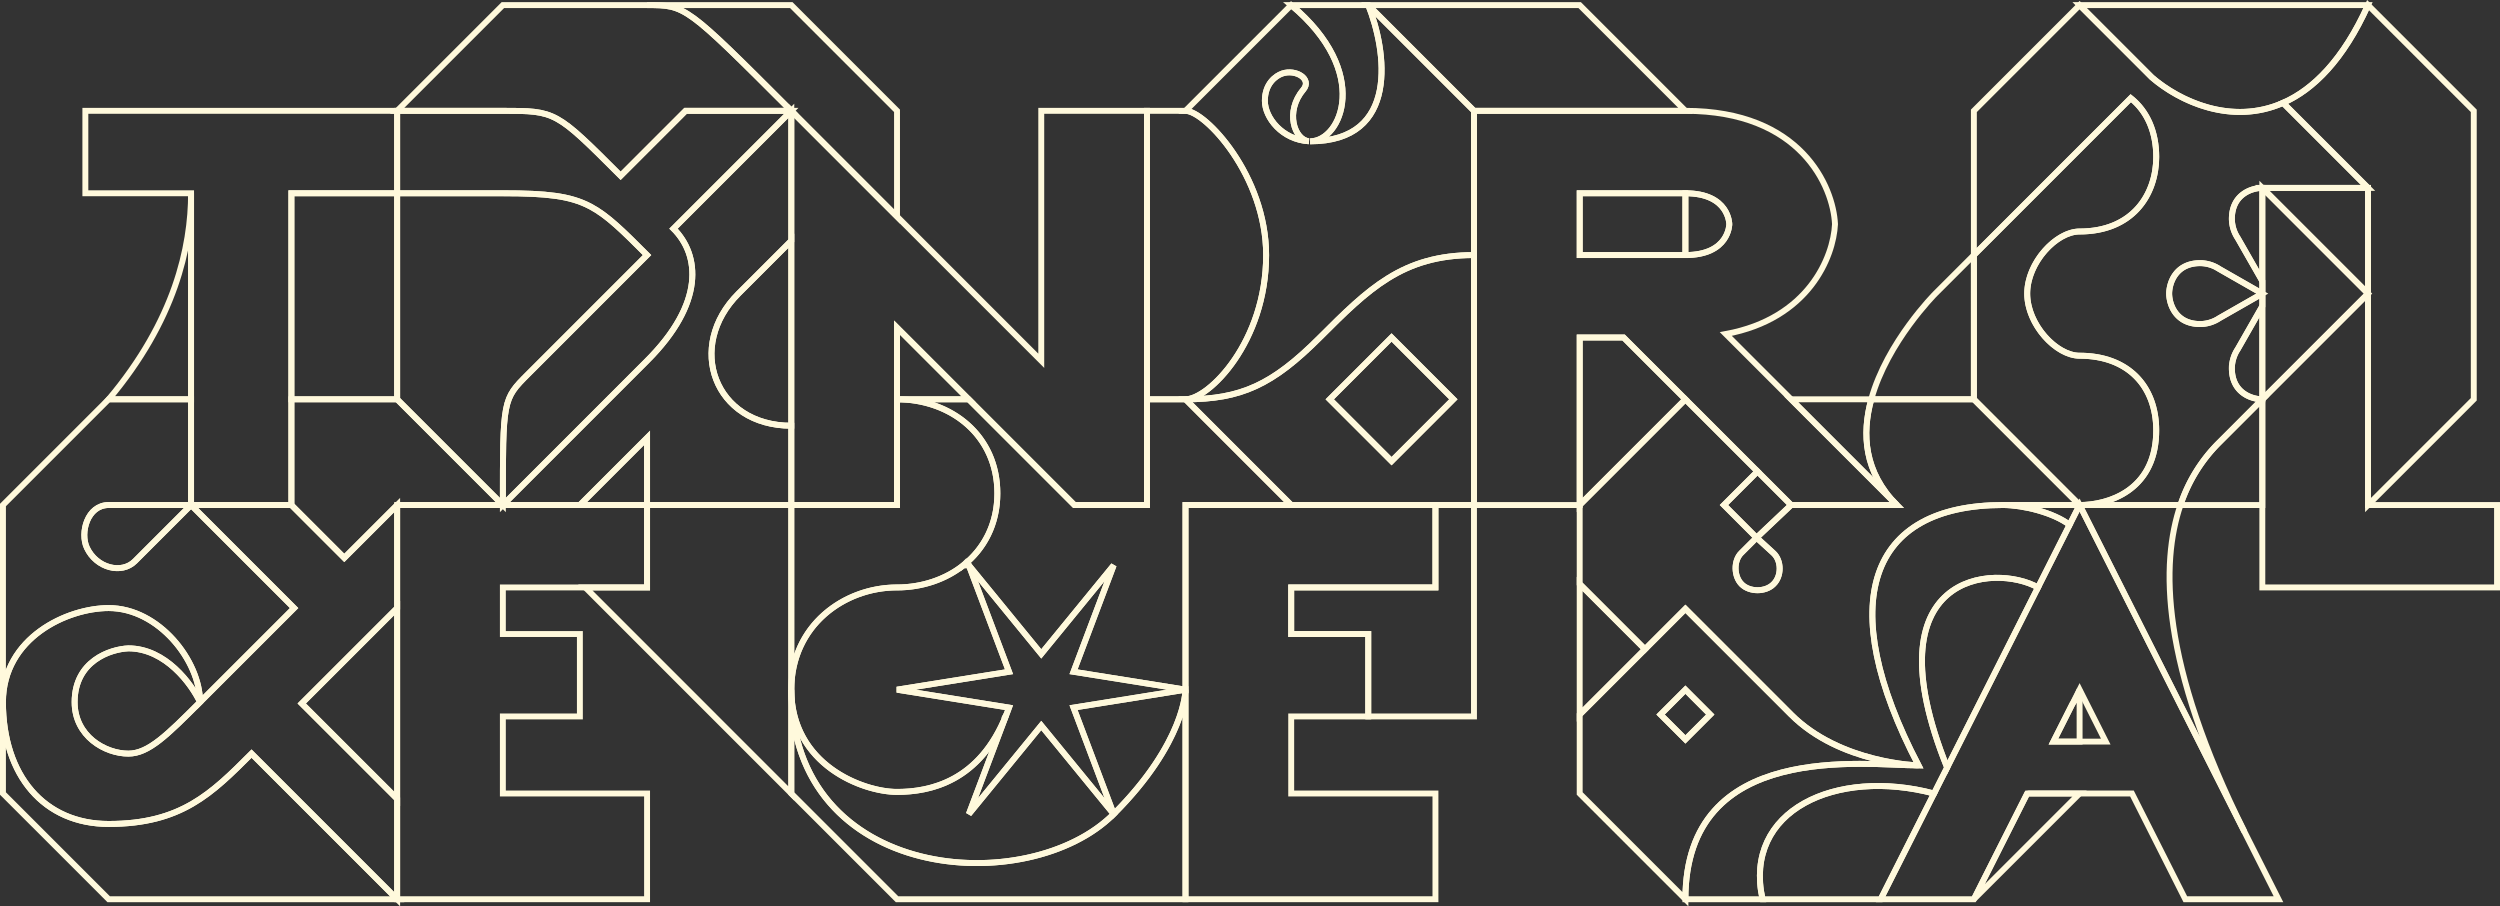 <svg id="Layer_1" data-name="Layer 1" xmlns="http://www.w3.org/2000/svg" viewBox="0 0 2535.129 919.095"><rect x="0" y="0" width="2535.129" height="919.095" fill="#333333" stroke="none"/><defs><style>.cls-1,.cls-2{fill:none;stroke:#fff9dc;stroke-width:6px;}.cls-1{stroke-miterlimit:10;}</style></defs><path class="cls-1" d="M2578.85,200.651V493.187l-107.216,107.2V278.794l-86.206-86.2c30.6-13.5,61.02-43.327,86.206-99.134Z" transform="translate(-70.319 -88.264)"/><polygon class="cls-2" points="2401.314 297.727 2294.117 404.923 2294.117 190.53 2401.314 297.727"/><path class="cls-2" d="M2325.4,93.459h146.234c-25.195,55.8-55.6,85.633-86.2,99.134-52.253,23.05-104.994-1.632-133.165-26l-73.133-73.133Z" transform="translate(-70.319 -88.264)"/><path class="cls-2" d="M2471.633,278.8H2364.438c-10.3,0-30.891,6.291-30.891,31.492a35.934,35.934,0,0,0,5.978,19.391l24.913,43.586V385.99l-43.591-24.908a35.585,35.585,0,0,0-19.391-5.978c-25.2,0-31.487,20.592-31.487,30.886s6.291,30.891,31.487,30.891a35.585,35.585,0,0,0,19.391-5.978l43.591-24.913v12.731l-24.913,43.586a35.849,35.849,0,0,0-5.978,19.392c0,25.2,20.593,31.491,30.891,31.491l-43.591,43.617a160.434,160.434,0,0,0-39.409,63.578H2179.133c28.885,0,75.334-14.383,77.623-71.275v-.37c.056-1.344.082-2.719.082-4.064,0-44.5-28.253-75.7-77.705-75.7-23.625,0-53.115-31.492-53.115-62.983s29.49-62.978,53.115-62.978c53.11,0,77.705-36.638,77.705-75.708,0-25.17-9.036-46.075-25.8-59.489l-22.993,22.994L2071.933,346.925V200.654l107.2-107.195,73.133,73.133c28.171,24.369,80.912,49.051,133.165,26Z" transform="translate(-70.319 -88.264)"/><path class="cls-2" d="M2364.438,493.185v0c-10.3,0-30.891-6.291-30.891-31.491a35.849,35.849,0,0,1,5.978-19.392l24.913-43.586Z" transform="translate(-70.319 -88.264)"/><path class="cls-2" d="M2364.437,493.187v107.2h-83.009a160.662,160.662,0,0,1,39.418-63.585Z" transform="translate(-70.319 -88.264)"/><path class="cls-2" d="M2364.438,278.8v94.469l-24.913-43.586a35.934,35.934,0,0,1-5.978-19.391C2333.547,285.086,2354.14,278.8,2364.438,278.8Z" transform="translate(-70.319 -88.264)"/><path class="cls-2" d="M2364.438,385.99,2320.847,410.9a35.585,35.585,0,0,1-19.391,5.978c-25.2,0-31.487-20.592-31.487-30.891s6.291-30.886,31.487-30.886a35.585,35.585,0,0,1,19.391,5.978Z" transform="translate(-70.319 -88.264)"/><path class="cls-2" d="M2346.337,931.807l-167.2-331.423h102.289C2261.373,659.408,2260.926,760.4,2346.337,931.807Z" transform="translate(-70.319 -88.264)"/><path class="cls-2" d="M2256.838,524.676c0,1.345-.026,2.72-.082,4.064v.37c-2.289,56.892-48.738,71.275-77.623,71.275l-13.7-13.67-93.5-93.525V346.925l136.116-136.116,22.993-22.994c16.76,13.414,25.8,34.319,25.8,59.489,0,39.07-24.6,75.708-77.705,75.708-23.625,0-53.115,31.492-53.115,62.978s29.49,62.983,53.115,62.983C2228.585,448.973,2256.838,480.177,2256.838,524.676Z" transform="translate(-70.319 -88.264)"/><path class="cls-2" d="M2179.139,787.637v52.651h-26.57l18.547-36.77A91.5,91.5,0,0,0,2179.139,787.637Z" transform="translate(-70.319 -88.264)"/><path class="cls-2" d="M2179.139,600.384l-10.16,20.075c-16.41-12.44-46.93-20.075-67.556-20.075Z" transform="translate(-70.319 -88.264)"/><path class="cls-2" d="M2179.139,892.919l-107.2,107.2,8.979-17.856,44.813-88.791c.712-.183,1.465-.346,2.178-.55Z" transform="translate(-70.319 -88.264)"/><path class="cls-2" d="M2015.809,864.435s-79.365-1.751-129.206-51.572l-107.2-107.2-40.985,40.985L1672.21,680.44V600.384l107.2-107.2,73.134,73.134-34.063,34.063,33.086,33.126-15.6,15.575c-7.8,7.778-7.554,23.639.489,31.66,8.042,8.043,24.106,8.043,32.149,0,8.49-8.021,8.49-23.882,0-31.66l-17.042-15.575,35.04-33.126h107.2c-33.127-33.126-35.631-71.852-25.939-107.2h104.081l93.494,93.535,13.7,13.662h-77.716C1965.336,600.384,1929.38,699.029,2015.809,864.435Z" transform="translate(-70.319 -88.264)"/><path class="cls-2" d="M2168.979,620.459l-32.027,63.5c-43.775-24.7-171.7-15.372-92.13,182.652l-6.658,13.153-6.637,13.152c-99.256-26.3-193.87,16.96-173.9,107.2h-78.224c0-162.047,182.509-135.681,236.4-135.681-86.429-165.406-50.473-264.051,85.614-264.051C2122.049,600.384,2152.569,608.019,2168.979,620.459Z" transform="translate(-70.319 -88.264)"/><path class="cls-2" d="M2136.952,683.962l-92.13,182.652C1965.255,668.59,2093.177,659.265,2136.952,683.962Z" transform="translate(-70.319 -88.264)"/><path class="cls-2" d="M2071.933,346.925V493.19h-104.08c15.989-58.175,65.01-107.2,65.01-107.2Z" transform="translate(-70.319 -88.264)"/><path class="cls-2" d="M2031.527,892.919l-54.1,107.2h-119.8C1837.657,909.879,1932.271,866.614,2031.527,892.919Z" transform="translate(-70.319 -88.264)"/><path class="cls-2" d="M1993.8,600.384l-87.672-87.651L1886.6,493.187h81.258C1958.169,528.532,1960.673,567.258,1993.8,600.384Z" transform="translate(-70.319 -88.264)"/><path class="cls-2" d="M1886.6,812.861c49.852,49.826,129.219,51.571,129.219,51.571-53.91,0-236.414-26.371-236.414,135.684l-107.195-107.2V812.861l66.211-66.21,40.984-40.985Zm-82,0L1779.4,787.635l-25.2,25.226,25.2,25.2Z" transform="translate(-70.319 -88.264)"/><polygon class="cls-2" points="1816.283 512.12 1781.243 545.246 1748.158 512.12 1782.221 478.057 1816.283 512.12"/><path class="cls-2" d="M1868.607,649.092c8.5,7.78,8.5,23.625,0,31.661-8.036,8.041-24.108,8.041-32.144,0s-8.3-23.881-.487-31.661l15.584-15.584Z" transform="translate(-70.319 -88.264)"/><path class="cls-2" d="M1823.913,315.585s0,31.334-44.507,31.334V284.25C1823.913,284.25,1823.913,315.585,1823.913,315.585Z" transform="translate(-70.319 -88.264)"/><polygon class="cls-2" points="1709.083 699.371 1734.278 724.597 1709.083 749.797 1683.883 724.597 1709.083 699.371"/><rect class="cls-1" x="1601.891" y="195.987" width="107.196" height="62.669"/><polygon class="cls-2" points="1709.087 404.923 1601.891 512.12 1601.891 342.234 1646.377 342.234 1709.087 404.923"/><polygon class="cls-2" points="1709.087 112.387 1494.694 112.387 1387.497 5.191 1601.891 5.191 1709.087 112.387"/><polygon class="cls-2" points="1668.098 658.387 1601.888 724.597 1601.888 592.176 1668.098 658.387"/><polygon class="cls-2" points="1494.689 512.122 1494.689 726.512 1387.489 726.512 1387.489 642.942 1309.348 642.942 1309.348 595.692 1455.619 595.692 1455.619 512.122 1494.689 512.122"/><path class="cls-2" d="M1408.728,430.5c-48.05,48.07-79.93,62.69-136.25,62.69l107.19,107.2h185.35V346.916C1492.328,346.916,1457.818,381.446,1408.728,430.5Zm72.71,125.38-62.69-62.69,62.69-62.69,62.67,62.69Z" transform="translate(-70.319 -88.264)"/><path class="cls-2" d="M1457.817,93.455c18.385,46.055,32.311,138.124-59.005,138.124,31.742,0,62.405-70.04-19.138-138.124l-107.2,107.2c19.993,0,81.766,65.866,81.766,146.268,0,88.119-58.149,146.268-81.766,146.268,56.316,0,88.2-14.619,136.25-62.689,49.089-49.048,83.6-83.579,156.285-83.579V200.651Zm-104.855,97.057c0-17.306,10.831-25.328,17.591-27.67,13.783-4.764,30.54,5.559,21.378,16.37-18.772,22.132-9.081,50.941,5.762,52.305C1370.471,229.97,1352.962,207.574,1352.962,190.512Z" transform="translate(-70.319 -88.264)"/><polygon class="cls-2" points="1411.118 342.231 1473.782 404.926 1411.118 467.616 1348.422 404.926 1411.118 342.231"/><path class="cls-2" d="M1457.812,93.459c18.391,46.049,32.318,138.117-59.006,138.117,31.748,0,62.408-70.044-19.135-138.117Z" transform="translate(-70.319 -88.264)"/><path class="cls-2" d="M1370.548,162.846c13.788-4.777,30.547,5.547,21.392,16.359-18.791,22.137-9.092,50.939,5.753,52.315-27.227-1.545-44.736-23.944-44.736-41.016C1352.957,173.2,1363.8,165.191,1370.548,162.846Z" transform="translate(-70.319 -88.264)"/><path class="cls-2" d="M1379.668,600.386h-107.19v187.25l-113.55-18.16,40.71-107.94-73.43,89.78-73.42-89.81-5.45-.08.01-.01a90.958,90.958,0,0,0,7.43-6.58c.59-.57,1.17-1.16,1.75-1.76,15.5-16.12,25.17-38.03,25.17-64.5,0-59.03-47.23-95.39-101.76-95.39h72.69l107.2,107.2h73.58v-107.2h39.07Z" transform="translate(-70.319 -88.264)"/><path class="cls-1" d="M1354.244,346.919c0,88.119-58.149,146.268-81.766,146.268h-39.072V200.651h39.072C1292.471,200.651,1354.244,266.517,1354.244,346.919Z" transform="translate(-70.319 -88.264)"/><path class="cls-2" d="M1272.478,787.636v212.48H979.948l-107.2-107.2V787.636c0,.81.01,1.61.02,2.41,0,.89.02,1.78.04,2.67.02.85.04,1.69.07,2.53.01.52.03,1.05.06,1.57.02.66.05,1.32.08,1.98.03.68.07,1.35.11,2.02.04.84.1,1.67.15,2.49.01.16.02.33.04.49q.075,1.155.18,2.31a2.458,2.458,0,0,0,.02.28c.06.67.11,1.33.18,2,.14,1.57.3,3.12.49,4.65.08.75.17,1.49.26,2.22.01.06.02.12.03.19.09.73.19,1.46.29,2.18.09.7.19,1.39.3,2.08.25,1.66.52,3.31.81,4.94l.33,1.8c.3,1.63.62,3.24.97,4.83q.15.75.33,1.5c.13.62.27,1.24.42,1.85s.29,1.21.44,1.81c.23,1,.49,1.98.75,2.96.17.67.35,1.34.54,2,.16.62.34,1.23.52,1.83s.35,1.22.53,1.82.36,1.21.55,1.81l.45,1.41c.3.95.62,1.89.94,2.82.17.5.34.99.51,1.48.2.56.4,1.12.6,1.67.19.52.38,1.03.58,1.54.23.64.47,1.27.72,1.9s.5,1.28.76,1.92c.33.81.66,1.61,1,2.4.29.68.58,1.35.87,2.02.03.07.06.13.09.2.3.68.6,1.35.91,2.01.32.7.64,1.39.97,2.08s.66,1.37,1,2.05c.29.61.6,1.21.9,1.8.08.15.15.31.24.46.27.54.55,1.08.84,1.61q.645,1.23,1.32,2.43c.31.56.62,1.12.94,1.68.37.65.74,1.29,1.12,1.93.31.53.63,1.06.94,1.58.3.49.59.97.89,1.45.35.55.69,1.1,1.05,1.65.66,1.05,1.35,2.09,2.04,3.11.34.51.69,1.02,1.04,1.52q2.49,3.615,5.18,7.03c.38.49.76.97,1.14,1.45.8,1,1.61,1.98,2.42,2.94.46.54.92,1.08,1.38,1.61.41.47.81.93,1.23,1.39q.375.435.78.87c.48.53.96,1.06,1.45,1.58s.97,1.05,1.47,1.56q4.92,5.16,10.26,9.79c.54.47,1.08.94,1.62,1.39.46.4.92.79,1.39,1.17.93.77,1.86,1.53,2.8,2.26.44.36.88.71,1.33,1.05q3.93,3.06,8.05,5.85c.59.41,1.18.8,1.77,1.19s1.18.79,1.78,1.17,1.19.77,1.8,1.15,1.2.75,1.81,1.12,1.21.74,1.82,1.1,1.22.73,1.84,1.08,1.24.72,1.86,1.06q2.79,1.575,5.64,3.04c.63.33,1.26.66,1.9.97a188.779,188.779,0,0,0,17.65,7.76c.67.26,1.34.52,2.01.76,1.31.49,2.63.96,3.95,1.41.72.25,1.43.49,2.14.73.68.23,1.37.46,2.05.67.69.23,1.37.45,2.06.65.69.22,1.37.43,2.06.63s1.38.42,2.07.61c.8.23,1.6.46,2.4.68,1.28.36,2.57.7,3.86,1.02.7.19,1.4.36,2.1.53.09.02.18.04.28.07,1.29.32,2.58.62,3.88.91.73.16,1.45.32,2.17.47s1.41.31,2.11.45c.72.14,1.43.28,2.14.42,1.42.28,2.84.55,4.26.79.72.12,1.43.24,2.14.36,1.43.24,2.87.47,4.3.67,2.87.42,5.74.79,8.62,1.09,3.6.4,7.21.7,10.82.92a243.314,243.314,0,0,0,27.8.15,240.254,240.254,0,0,0,29.79-3.38q7.32-1.29,14.44-3.03c.79-.2,1.58-.39,2.37-.59,3.14-.8,6.26-1.67,9.33-2.6.77-.24,1.54-.47,2.3-.71q2.295-.72,4.55-1.49c.76-.26,1.51-.52,2.26-.78,1.49-.53,2.98-1.07,4.45-1.63q3.315-1.26,6.56-2.62c1.44-.6,2.86-1.22,4.28-1.86q4.23-1.9,8.32-3.99,2.04-1.035,4.03-2.13a145.67,145.67,0,0,0,33.41-24.57C1272.478,840.946,1272.478,787.636,1272.478,787.636Z" transform="translate(-70.319 -88.264)"/><path class="cls-1" d="M1158.929,805.826l113.547-18.191s0,53.315-72.819,126.135Z" transform="translate(-70.319 -88.264)"/><path class="cls-2" d="M1272.476,787.635l-113.547,18.191,40.728,107.944-73.446-89.779-73.42,89.779,37.982-100.709a2.7,2.7,0,0,0,.2-.457c.887-2.2,1.713-4.459,2.545-6.778L979.945,787.635l113.574-18.16-40.728-107.97,73.42,89.81,73.446-89.81-40.728,107.97Z" transform="translate(-70.319 -88.264)"/><path class="cls-2" d="M1126.211,823.991l73.446,89.779c-86.346,86.346-326.912,69.756-326.912-126.135,0,76.2,72.676,103.68,107.2,103.68,33.375,0,83.883-10.525,110.828-78.254L1052.791,913.77Z" transform="translate(-70.319 -88.264)"/><path class="cls-2" d="M1052.791,661.505l40.728,107.97-113.574,18.16,113.574,18.191-2.545,6.778a2.7,2.7,0,0,1-.2.457c-26.945,67.729-77.453,78.254-110.828,78.254-34.524,0-107.2-27.484-107.2-103.68,0-65.092,53.6-103.675,107.2-103.675,25.108,0,49.077-7.979,67.381-22.542Z" transform="translate(-70.319 -88.264)"/><path class="cls-2" d="M1081.7,588.575c0,31.375-13.58,56.336-34.368,72.849-18.3,14.557-42.288,22.538-67.392,22.538-53.609,0-107.2,38.583-107.2,103.675V600.384h107.2v-107.2C1034.466,493.187,1081.7,529.55,1081.7,588.575Z" transform="translate(-70.319 -88.264)"/><polygon class="cls-2" points="982.308 404.923 909.622 404.923 909.622 332.257 982.308 404.923"/><path class="cls-2" d="M979.942,200.651v107.2l-107.2-107.2c-107.2-107.2-107.2-107.2-146.267-107.2H872.745Z" transform="translate(-70.319 -88.264)"/><polygon class="cls-2" points="802.426 512.12 802.426 804.655 593.489 595.698 656.158 595.698 656.158 512.12 802.426 512.12"/><path class="cls-2" d="M819.157,385.991c-53.608,53.608-24.513,133.99,53.588,133.99v80.4H726.478V532.258l-68.126,68.126h-78.1L726.478,454.116c58.514-58.475,53.608-107.2,26.793-133.991L872.745,200.651V332.4Z" transform="translate(-70.319 -88.264)"/><path class="cls-2" d="M872.745,332.4V519.981c-78.1,0-107.2-80.382-53.588-133.99Z" transform="translate(-70.319 -88.264)"/><path class="cls-2" d="M753.271,320.125c26.815,26.794,31.721,75.516-26.793,133.991L580.25,600.384c0-107.2,0-107.2,25.43-132.627l120.8-120.838c-24.881-24.88-40.151-40.171-57.763-49.414C648.4,286.857,625,284.25,580.25,284.25h-107.2v-83.6h107.2c53.589,0,53.589,0,119.433,65.866l65.866-65.866h107.2Z" transform="translate(-70.319 -88.264)"/><path class="cls-2" d="M872.745,200.654H765.55l-65.866,65.872c-65.841-65.872-65.841-65.872-119.439-65.872h-107.2l107.2-107.195H726.48C765.55,93.459,765.55,93.459,872.745,200.654Z" transform="translate(-70.319 -88.264)"/><polygon class="cls-1" points="656.158 443.994 656.158 512.12 588.032 512.12 656.158 443.994"/><path class="cls-2" d="M726.48,346.925,605.671,467.764c-25.426,25.426-25.426,25.426-25.426,132.621L473.045,493.19V284.26h107.2c44.762,0,68.156,2.6,88.461,13.239C686.327,306.741,701.6,322.037,726.48,346.925Z" transform="translate(-70.319 -88.264)"/><polygon class="cls-2" points="509.931 512.12 402.734 512.12 349.106 565.728 295.497 512.12 295.497 404.923 402.734 404.923 509.931 512.12"/><path class="cls-2" d="M473.053,704.872l-96.771,96.752,96.771,96.732v101.76L325.4,852.484c-40.435,40.435-71.3,71.322-144.883,71.322-65.418,0-107.2-49.048-107.2-123.566,0-65.4,65.417-95.368,107.2-95.368,50.839,0,92.659,53.588,92.659,95.368-8.49-18.162-34.9-54.5-72.665-54.5-18.2.774-54.525,12.725-54.525,54.505,0,34.531,30.886,52.244,54.525,52.244,20.421,0,39.234-18.793,72.665-52.244l95.388-95.368L264.076,600.384h101.74l53.609,53.608,53.628-53.608Z" transform="translate(-70.319 -88.264)"/><polygon class="cls-2" points="402.734 616.608 402.734 810.092 305.962 713.36 402.734 616.608"/><rect class="cls-2" x="295.497" y="195.987" width="107.237" height="208.937"/><path class="cls-1" d="M325.41,852.475l147.635,147.641H180.514L73.319,892.916V800.248c0,74.508,41.785,123.559,107.2,123.559C254.1,923.807,284.964,892.916,325.41,852.475Z" transform="translate(-70.319 -88.264)"/><path class="cls-2" d="M368.565,704.872,273.177,800.24c0-41.78-41.82-95.368-92.659-95.368-41.779,0-107.2,29.971-107.2,95.368V600.384l107.2-107.2h83.558v107.2H180.518c-21.643,0-29.238,28.2-22.05,43.448,9.61,20.4,35.081,27.08,48.7,13.479l56.906-56.927Z" transform="translate(-70.319 -88.264)"/><path class="cls-2" d="M264.076,284.25V493.187H180.518C247.727,413.253,264.076,338.755,264.076,284.25Z" transform="translate(-70.319 -88.264)"/><path class="cls-2" d="M264.084,600.385,207.172,657.3c-13.614,13.613-39.1,6.922-48.707-13.47-7.179-15.246.4-43.448,22.049-43.448Z" transform="translate(-70.319 -88.264)"/><path class="cls-2" d="M200.506,745.737c37.783,0,64.184,36.351,72.676,54.511-33.436,33.436-52.253,52.227-72.676,52.227-23.625,0-54.511-17.7-54.511-52.227C146,758.463,182.316,746.507,200.506,745.737Z" transform="translate(-70.319 -88.264)"/><polygon class="cls-2" points="2532.129 512.12 2532.129 595.698 2294.117 595.698 2294.117 404.923 2401.314 297.727 2401.314 512.12 2532.129 512.12"/><polygon class="cls-2" points="2401.314 190.531 2401.314 297.726 2294.119 190.531 2401.314 190.531"/><path class="cls-2" d="M2349.106,937.305c-.937-1.833-1.853-3.686-2.769-5.5l-167.2-331.423-10.16,20.075-32.027,63.5-92.13,182.652-6.658,13.153-6.637,13.152-54.1,107.2h94.512l8.979-17.856,44.813-88.791.285-.55h106.219l54.1,107.2h94.471Zm-196.537-97.017,18.547-36.77,8.023-15.881,26.529,52.651Z" transform="translate(-70.319 -88.264)"/><path class="cls-2" d="M1906.128,512.733,1886.6,493.187l-66.212-66.211c83.945-15.5,109.131-78,110.719-111.391-1.812-38.3-34.694-114.934-151.7-114.934H1565.013V600.384h107.2V430.5H1716.7l62.709,62.689,73.134,73.134,34.063,34.063h107.2ZM1672.21,346.919V284.25h107.2c44.507,0,44.507,31.335,44.507,31.335s0,31.334-44.507,31.334Z" transform="translate(-70.319 -88.264)"/><polygon class="cls-2" points="1309.348 595.692 1309.348 642.942 1387.489 642.942 1387.489 726.512 1309.348 726.512 1309.348 804.652 1455.619 804.652 1455.619 911.852 1202.159 911.852 1202.159 512.122 1455.619 512.122 1455.619 595.692 1309.348 595.692"/><polygon class="cls-2" points="1163.087 112.387 1163.087 512.12 1089.505 512.12 982.308 404.923 909.622 332.257 909.622 512.12 802.426 512.12 802.426 112.387 909.622 219.584 1002.302 312.264 1055.89 365.852 1055.89 112.387 1163.087 112.387"/><polygon class="cls-2" points="509.931 595.698 509.931 642.934 588.032 642.934 588.032 726.513 509.931 726.513 509.931 804.655 656.158 804.655 656.158 911.852 402.734 911.852 402.734 512.12 656.158 512.12 656.158 595.698 509.931 595.698"/><polygon class="cls-2" points="402.734 112.387 402.734 195.987 295.497 195.987 295.497 512.12 193.757 512.12 193.757 195.987 86.56 195.987 86.56 112.387 402.734 112.387"/></svg>